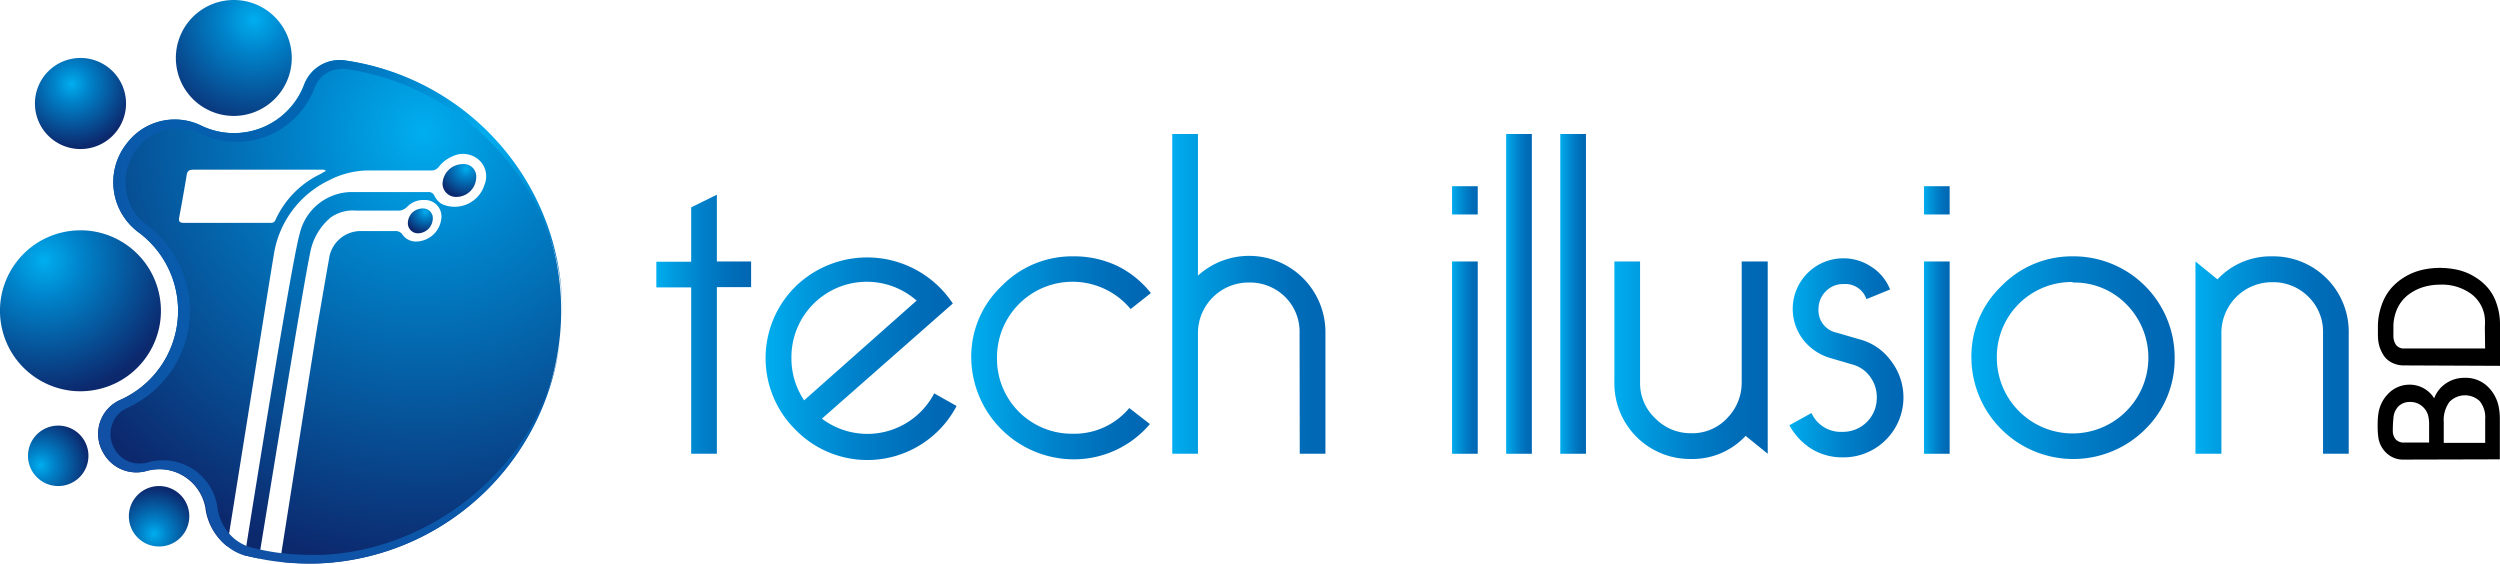 <svg xmlns="http://www.w3.org/2000/svg" xmlns:xlink="http://www.w3.org/1999/xlink" viewBox="0 0 292 65.83"><defs><style>.cls-1{fill:url(#linear-gradient);}.cls-2{fill:url(#linear-gradient-2);}.cls-3{fill:url(#linear-gradient-3);}.cls-4{fill:url(#linear-gradient-4);}.cls-5{fill:url(#linear-gradient-5);}.cls-6{fill:url(#linear-gradient-6);}.cls-7{fill:url(#linear-gradient-7);}.cls-8{fill:url(#linear-gradient-8);}.cls-9{fill:url(#linear-gradient-9);}.cls-10{fill:url(#linear-gradient-10);}.cls-11{fill:url(#linear-gradient-11);}.cls-12{fill:url(#linear-gradient-12);}.cls-13{fill:url(#radial-gradient);}.cls-14{fill:url(#radial-gradient-2);}.cls-15{fill:url(#radial-gradient-3);}.cls-16{fill:url(#radial-gradient-4);}.cls-17{fill:url(#radial-gradient-5);}.cls-18{fill:url(#radial-gradient-6);}.cls-19{fill:url(#radial-gradient-7);}.cls-20{fill:url(#radial-gradient-8);}.cls-21{fill:url(#radial-gradient-9);}.cls-22{fill:url(#radial-gradient-10);}.cls-23{fill:url(#radial-gradient-11);}</style><linearGradient id="linear-gradient" x1="76.66" y1="37.88" x2="87.77" y2="37.88" gradientUnits="userSpaceOnUse"><stop offset="0" stop-color="#00aeef"/><stop offset="0.16" stop-color="#009de1"/><stop offset="0.5" stop-color="#007fc8"/><stop offset="0.79" stop-color="#006db9"/><stop offset="1" stop-color="#0066b3"/></linearGradient><linearGradient id="linear-gradient-2" x1="89.42" y1="41.81" x2="111.73" y2="41.81" xlink:href="#linear-gradient"/><linearGradient id="linear-gradient-3" x1="113.43" y1="41.81" x2="134.42" y2="41.81" xlink:href="#linear-gradient"/><linearGradient id="linear-gradient-4" x1="136.9" y1="34.34" x2="154.81" y2="34.34" xlink:href="#linear-gradient"/><linearGradient id="linear-gradient-5" x1="169.6" y1="37.39" x2="172.62" y2="37.39" xlink:href="#linear-gradient"/><linearGradient id="linear-gradient-6" x1="175.92" y1="34.34" x2="178.94" y2="34.34" xlink:href="#linear-gradient"/><linearGradient id="linear-gradient-7" x1="182.24" y1="34.34" x2="185.26" y2="34.34" xlink:href="#linear-gradient"/><linearGradient id="linear-gradient-8" x1="188.56" y1="42.09" x2="206.47" y2="42.09" xlink:href="#linear-gradient"/><linearGradient id="linear-gradient-9" x1="208.95" y1="41.81" x2="222.24" y2="41.81" xlink:href="#linear-gradient"/><linearGradient id="linear-gradient-10" x1="224.72" y1="37.39" x2="227.74" y2="37.39" xlink:href="#linear-gradient"/><linearGradient id="linear-gradient-11" x1="230.21" y1="41.81" x2="253.95" y2="41.81" xlink:href="#linear-gradient"/><linearGradient id="linear-gradient-12" x1="256.43" y1="41.48" x2="274.34" y2="41.48" xlink:href="#linear-gradient"/><radialGradient id="radial-gradient" cx="29.68" cy="2.34" r="13.41" gradientUnits="userSpaceOnUse"><stop offset="0" stop-color="#00aeef"/><stop offset="0.28" stop-color="#0083ca"/><stop offset="1" stop-color="#0c296e"/></radialGradient><radialGradient id="radial-gradient-2" cx="8.4" cy="9.82" r="7.36" xlink:href="#radial-gradient"/><radialGradient id="radial-gradient-3" cx="17.99" cy="62.36" r="5.39" xlink:href="#radial-gradient"/><radialGradient id="radial-gradient-4" cx="4.73" cy="54.35" r="5.7" xlink:href="#radial-gradient"/><radialGradient id="radial-gradient-5" cx="5.12" cy="30.44" r="15.68" gradientTransform="translate(8.59 -1.19) rotate(13.28)" xlink:href="#radial-gradient"/><radialGradient id="radial-gradient-6" cx="49.45" cy="15.38" r="50.69" xlink:href="#radial-gradient"/><radialGradient id="radial-gradient-7" cx="30.99" cy="65.35" r="0.11" xlink:href="#radial-gradient"/><radialGradient id="radial-gradient-8" cx="27.91" cy="64.57" r="0.07" xlink:href="#radial-gradient"/><radialGradient id="radial-gradient-9" cx="49.68" cy="24.76" r="2.49" xlink:href="#radial-gradient"/><radialGradient id="radial-gradient-10" cx="54.44" cy="19.72" r="3.37" xlink:href="#radial-gradient"/><radialGradient id="radial-gradient-11" cx="56.29" cy="16.44" r="73.62" gradientUnits="userSpaceOnUse"><stop offset="0" stop-color="#00aeef"/><stop offset="0.28" stop-color="#0066b3"/><stop offset="1" stop-color="#19459d"/></radialGradient></defs><g id="Layer_2" data-name="Layer 2"><g id="Layer_1-2" data-name="Layer 1"><path class="cls-1" d="M80.73,33.57H76.66v-3h4.07V24.22l3-1.48v7.8h4v3h-4V53h-3Z"/><path class="cls-2" d="M109.09,45.93l2.64,1.49A11.72,11.72,0,0,1,107.44,52a11.73,11.73,0,0,1-14.51-1.79,11.76,11.76,0,0,1,0-16.76,12,12,0,0,1,18.36,2L96,48.9a8.81,8.81,0,0,0,13.14-3Zm-15.17.83,13.14-11.65a8.8,8.8,0,0,0-14.62,6.7A8.8,8.8,0,0,0,93.92,46.76Z"/><path class="cls-3" d="M134.42,34.23l-2.36,1.87a8.82,8.82,0,0,0-15.61,5.71,8.74,8.74,0,0,0,8.85,8.85,8.36,8.36,0,0,0,6.6-3l2.41,1.87a11.64,11.64,0,0,1-9,4.12,12,12,0,0,1-11.87-11.87A11.34,11.34,0,0,1,117,33.4a11.48,11.48,0,0,1,8.35-3.46,11.77,11.77,0,0,1,5.11,1.1A11.37,11.37,0,0,1,134.42,34.23Z"/><path class="cls-4" d="M151.79,38.9a5.7,5.7,0,0,0-1.73-4.26A5.83,5.83,0,0,0,145.85,33a5.91,5.91,0,0,0-5.93,5.94V53h-3V15.65h3V32.19a8.91,8.91,0,0,1,14.89,6.71V53h-3Z"/><path class="cls-5" d="M169.6,21.75h3v3.3h-3Zm0,8.79h3V53h-3Z"/><path class="cls-6" d="M175.92,53V15.65h3V53Z"/><path class="cls-7" d="M182.24,53V15.65h3V53Z"/><path class="cls-8" d="M206.47,30.54V53l-2.58-2.09a8.48,8.48,0,0,1-6.38,2.7,8.83,8.83,0,0,1-8.95-9V30.54h3V44.67a5.62,5.62,0,0,0,1.78,4.2,5.76,5.76,0,0,0,4.15,1.73,5.56,5.56,0,0,0,4.26-1.78,5.88,5.88,0,0,0,1.68-4.15V30.54Z"/><path class="cls-9" d="M211.58,48.24a3.76,3.76,0,0,0,3.63,2.2,3.95,3.95,0,0,0,4-4,4,4,0,0,0-.79-2.45,3.7,3.7,0,0,0-2-1.4l-2.64-.77a6.23,6.23,0,0,1-3.19-2.17,5.91,5.91,0,0,1,4.73-9.48,5.87,5.87,0,0,1,3.27,1,5.54,5.54,0,0,1,2.17,2.64L218,34.94a2.6,2.6,0,0,0-2.69-1.76,2.77,2.77,0,0,0-2.09.88,2.9,2.9,0,0,0-.82,2,2.66,2.66,0,0,0,2.14,2.8l2.64.77a6.57,6.57,0,0,1,3.65,2.47,7,7,0,0,1-5.63,11.32,6.85,6.85,0,0,1-3.63-1A7.48,7.48,0,0,1,209,49.67Z"/><path class="cls-10" d="M224.72,21.75h3v3.3h-3Zm0,8.79h3V53h-3Z"/><path class="cls-11" d="M242.08,29.94A11.81,11.81,0,0,1,254,41.81a11.47,11.47,0,0,1-3.46,8.35,11.9,11.9,0,0,1-20.28-8.35,11.34,11.34,0,0,1,3.52-8.41A11.48,11.48,0,0,1,242.08,29.94Zm0,3a8.74,8.74,0,0,0-8.85,8.85,8.85,8.85,0,1,0,15.12-6.26A8.51,8.51,0,0,0,242.08,33Z"/><path class="cls-12" d="M256.43,53V30.54L259,32.63a8.5,8.5,0,0,1,6.38-2.69,8.81,8.81,0,0,1,8.95,9V53h-3V38.9a5.7,5.7,0,0,0-1.73-4.26,5.81,5.81,0,0,0-4.2-1.68,5.91,5.91,0,0,0-5.94,5.94V53Z"/><path d="M280.79,53.68a2.8,2.8,0,0,1-2-.72,3.08,3.08,0,0,1-1-1.87,9,9,0,0,1-.08-1.23c0-.47,0-1,.08-1.5A4.12,4.12,0,0,1,279,45.93a3.42,3.42,0,0,1,2.45-1,3.33,3.33,0,0,1,1.63.42,3.37,3.37,0,0,1,1.23,1.17,3.62,3.62,0,0,1,1.38-1.74,3.79,3.79,0,0,1,2.19-.65,3.69,3.69,0,0,1,2.66,1,4.48,4.48,0,0,1,1.34,2.56,7.6,7.6,0,0,1,.1,1.4v4.56Zm2.93-4a4.44,4.44,0,0,0-.06-.88,2.14,2.14,0,0,0-.74-1.34,2.07,2.07,0,0,0-1.41-.51,1.88,1.88,0,0,0-1.34.48,2.1,2.1,0,0,0-.61,1.33,14.41,14.41,0,0,0-.08,1.55,1.53,1.53,0,0,0,.33,1,1.26,1.26,0,0,0,1,.38h2.91Zm6.55-.72a3,3,0,0,0-.65-2.12,2.52,2.52,0,0,0-3.54.12,3.61,3.61,0,0,0-.65,2.33v2.44h4.84Z"/><path d="M280.79,42.68a3,3,0,0,1-1.39-.31,2.49,2.49,0,0,1-.95-.8,4.52,4.52,0,0,1-.54-1.13,5,5,0,0,1-.17-1.31v-.86a7.49,7.49,0,0,1,.39-2.5,6.15,6.15,0,0,1,1.07-2,6.55,6.55,0,0,1,1.59-1.37,7,7,0,0,1,2-.85,9.16,9.16,0,0,1,2.18-.26,9.64,9.64,0,0,1,2.18.25,6.57,6.57,0,0,1,1.92.81,6.17,6.17,0,0,1,1.55,1.32,5.42,5.42,0,0,1,1,1.86A7.29,7.29,0,0,1,292,38v4.73Zm9.44-4.51a6.5,6.5,0,0,0,0-1,4,4,0,0,0-1.62-2.86,5.8,5.8,0,0,0-3.63-1.06,6.78,6.78,0,0,0-2,.3,5.65,5.65,0,0,0-1.72.9A4.34,4.34,0,0,0,280,36.05a5.21,5.21,0,0,0-.45,2.2v.86a1.91,1.91,0,0,0,.31,1.18,1.14,1.14,0,0,0,1,.41h9.4Z"/><path class="cls-13" d="M27.31,13.54a6.77,6.77,0,1,1,6.77-6.77A6.78,6.78,0,0,1,27.31,13.54Z"/><path class="cls-14" d="M9.4,17.41a5.32,5.32,0,1,1,5.32-5.32A5.32,5.32,0,0,1,9.4,17.41Z"/><path class="cls-15" d="M18.59,63.83a3.53,3.53,0,1,1,3.52-3.53A3.53,3.53,0,0,1,18.59,63.83Z"/><path class="cls-16" d="M6.8,56.77a3.53,3.53,0,1,1,3.53-3.53A3.53,3.53,0,0,1,6.8,56.77Z"/><circle class="cls-17" cx="9.4" cy="36.3" r="9.4" transform="translate(-8.09 3.13) rotate(-13.28)"/><path class="cls-18" d="M40.23,7.06a4.41,4.41,0,0,0-4.72,2.82A8.77,8.77,0,0,1,23.56,14.7a7,7,0,0,0-8.63,1.9l-.14.18a7.28,7.28,0,0,0,1.36,10.33A11.4,11.4,0,0,1,14,46.73a4.34,4.34,0,0,0-1.95,6.15.75.75,0,0,0,.07.12,4.39,4.39,0,0,0,5,2,5.66,5.66,0,0,1,2.33-.14A5.53,5.53,0,0,1,24,59.36v.07a6.83,6.83,0,0,0,2.52,4.37c.08-.48.16-.95.23-1.43,2.45-15.29,4.79-30,5.23-32.61a11.58,11.58,0,0,1,6.43-8.69,10.07,10.07,0,0,1,4.74-1.16c1.1,0,2.21,0,3.31,0h3.85a1.08,1.08,0,0,0,.93-.41,4,4,0,0,1,1.61-1.24,2.8,2.8,0,0,1,3.09.42,2.57,2.57,0,0,1,.66,2.87,3.65,3.65,0,0,1-4.95,2.3,2.23,2.23,0,0,1-.92-1,.73.73,0,0,0-.72-.42c-3,0-6,0-9,0a6.28,6.28,0,0,0-6,4.85c-.71,2.4-3.59,19.89-6.24,36.48-.07.37-.12.73-.18,1.09a.76.76,0,0,0,.16.06c.49.12,1,.22,1.49.32.06-.35.11-.69.16-1C33.05,48,35.75,31.46,36.33,29.05a7,7,0,0,1,2.3-3.65,4.48,4.48,0,0,1,3-.8c1.6,0,3.21,0,4.81,0a1.42,1.42,0,0,0,1.12-.45,2.62,2.62,0,0,1,2-.79,1.92,1.92,0,0,1,2,2,3,3,0,0,1-3,2.85A1.91,1.91,0,0,1,47,27.39a.94.94,0,0,0-.87-.4c-1.28,0-2.57,0-3.85,0a3.73,3.73,0,0,0-3.85,3.25c-.47,2.63-.91,5.25-1.37,7.88-.14.79-2.11,13.26-4.2,26.49,0,.34-.1.68-.16,1a30.65,30.65,0,0,0,4.81.17A29.53,29.53,0,0,0,40.23,7.06Zm-2.87,13.3a10.93,10.93,0,0,0-5.18,5.32c-.16.4-.49.35-.81.35H21.93c-.16,0-.32,0-.48,0-.45,0-.61-.16-.52-.62.31-1.68.61-3.35.88-5,.09-.54.41-.59.85-.59h14.8c.19,0,.4-.07.61.15C37.82,20.09,37.6,20.23,37.36,20.36Z"/><path class="cls-19" d="M31.09,65.4l-.35-.06Z"/><path class="cls-20" d="M28,64.63l-.15-.07Z"/><path class="cls-21" d="M50.55,25.53a1.12,1.12,0,0,0-1.21-1.18A1.72,1.72,0,0,0,47.64,26a1.17,1.17,0,0,0,1.21,1.25A1.76,1.76,0,0,0,50.55,25.53Z"/><path class="cls-22" d="M53.31,23a2.32,2.32,0,0,0,2.31-2.27A1.45,1.45,0,0,0,54,19.17a2.37,2.37,0,0,0-2.31,2.28A1.56,1.56,0,0,0,53.31,23Z"/><path class="cls-23" d="M65.57,38.18a29.64,29.64,0,0,1-28,27.62,30.66,30.66,0,0,1-4.81-.16c-.82-.09-1.64-.22-2.43-.38-.5-.1-1-.21-1.49-.34l-.16,0a6,6,0,0,1-2.08-1.06,6.81,6.81,0,0,1-2.52-4.38s0,0,0-.07a5.53,5.53,0,0,0-4.6-4.54,5.66,5.66,0,0,0-2.33.14,4.41,4.41,0,0,1-5-2l-.06-.12A4.33,4.33,0,0,1,14,46.73a11.4,11.4,0,0,0,2.14-19.62,7.29,7.29,0,0,1-1.35-10.33l.14-.18a7.05,7.05,0,0,1,8.63-1.9,8.79,8.79,0,0,0,12-4.82,4.41,4.41,0,0,1,4.71-2.83,29.54,29.54,0,0,1,25.4,29.83c.24-14.46-11.11-26.82-25.34-28.83l-.45,0a3.38,3.38,0,0,0-3.14,2.22,9.78,9.78,0,0,1-9.08,6.31,9.58,9.58,0,0,1-4.15-.94A6.3,6.3,0,0,0,20.75,15a5.85,5.85,0,0,0-4.63,2.25L16,17.4a6.34,6.34,0,0,0-1.27,4.77,6.13,6.13,0,0,0,2.42,4.13,12.46,12.46,0,0,1-2.32,21.36,3.18,3.18,0,0,0-1.76,2,3.36,3.36,0,0,0,.29,2.73l.06.11a3.28,3.28,0,0,0,2.88,1.64,3.4,3.4,0,0,0,.95-.13A6.68,6.68,0,0,1,19,53.76a6.42,6.42,0,0,1,6.39,5.44l0,.08a6,6,0,0,0,1.42,3.09,5.19,5.19,0,0,0,2,1.4,3.16,3.16,0,0,0,.52.17c.37.1.74.18,1.11.26.78.17,1.56.3,2.35.4h.08a28.4,28.4,0,0,0,3.45.21q.69,0,1.38,0C52,64.11,64.63,52.51,65.57,38.18Z"/></g></g></svg>